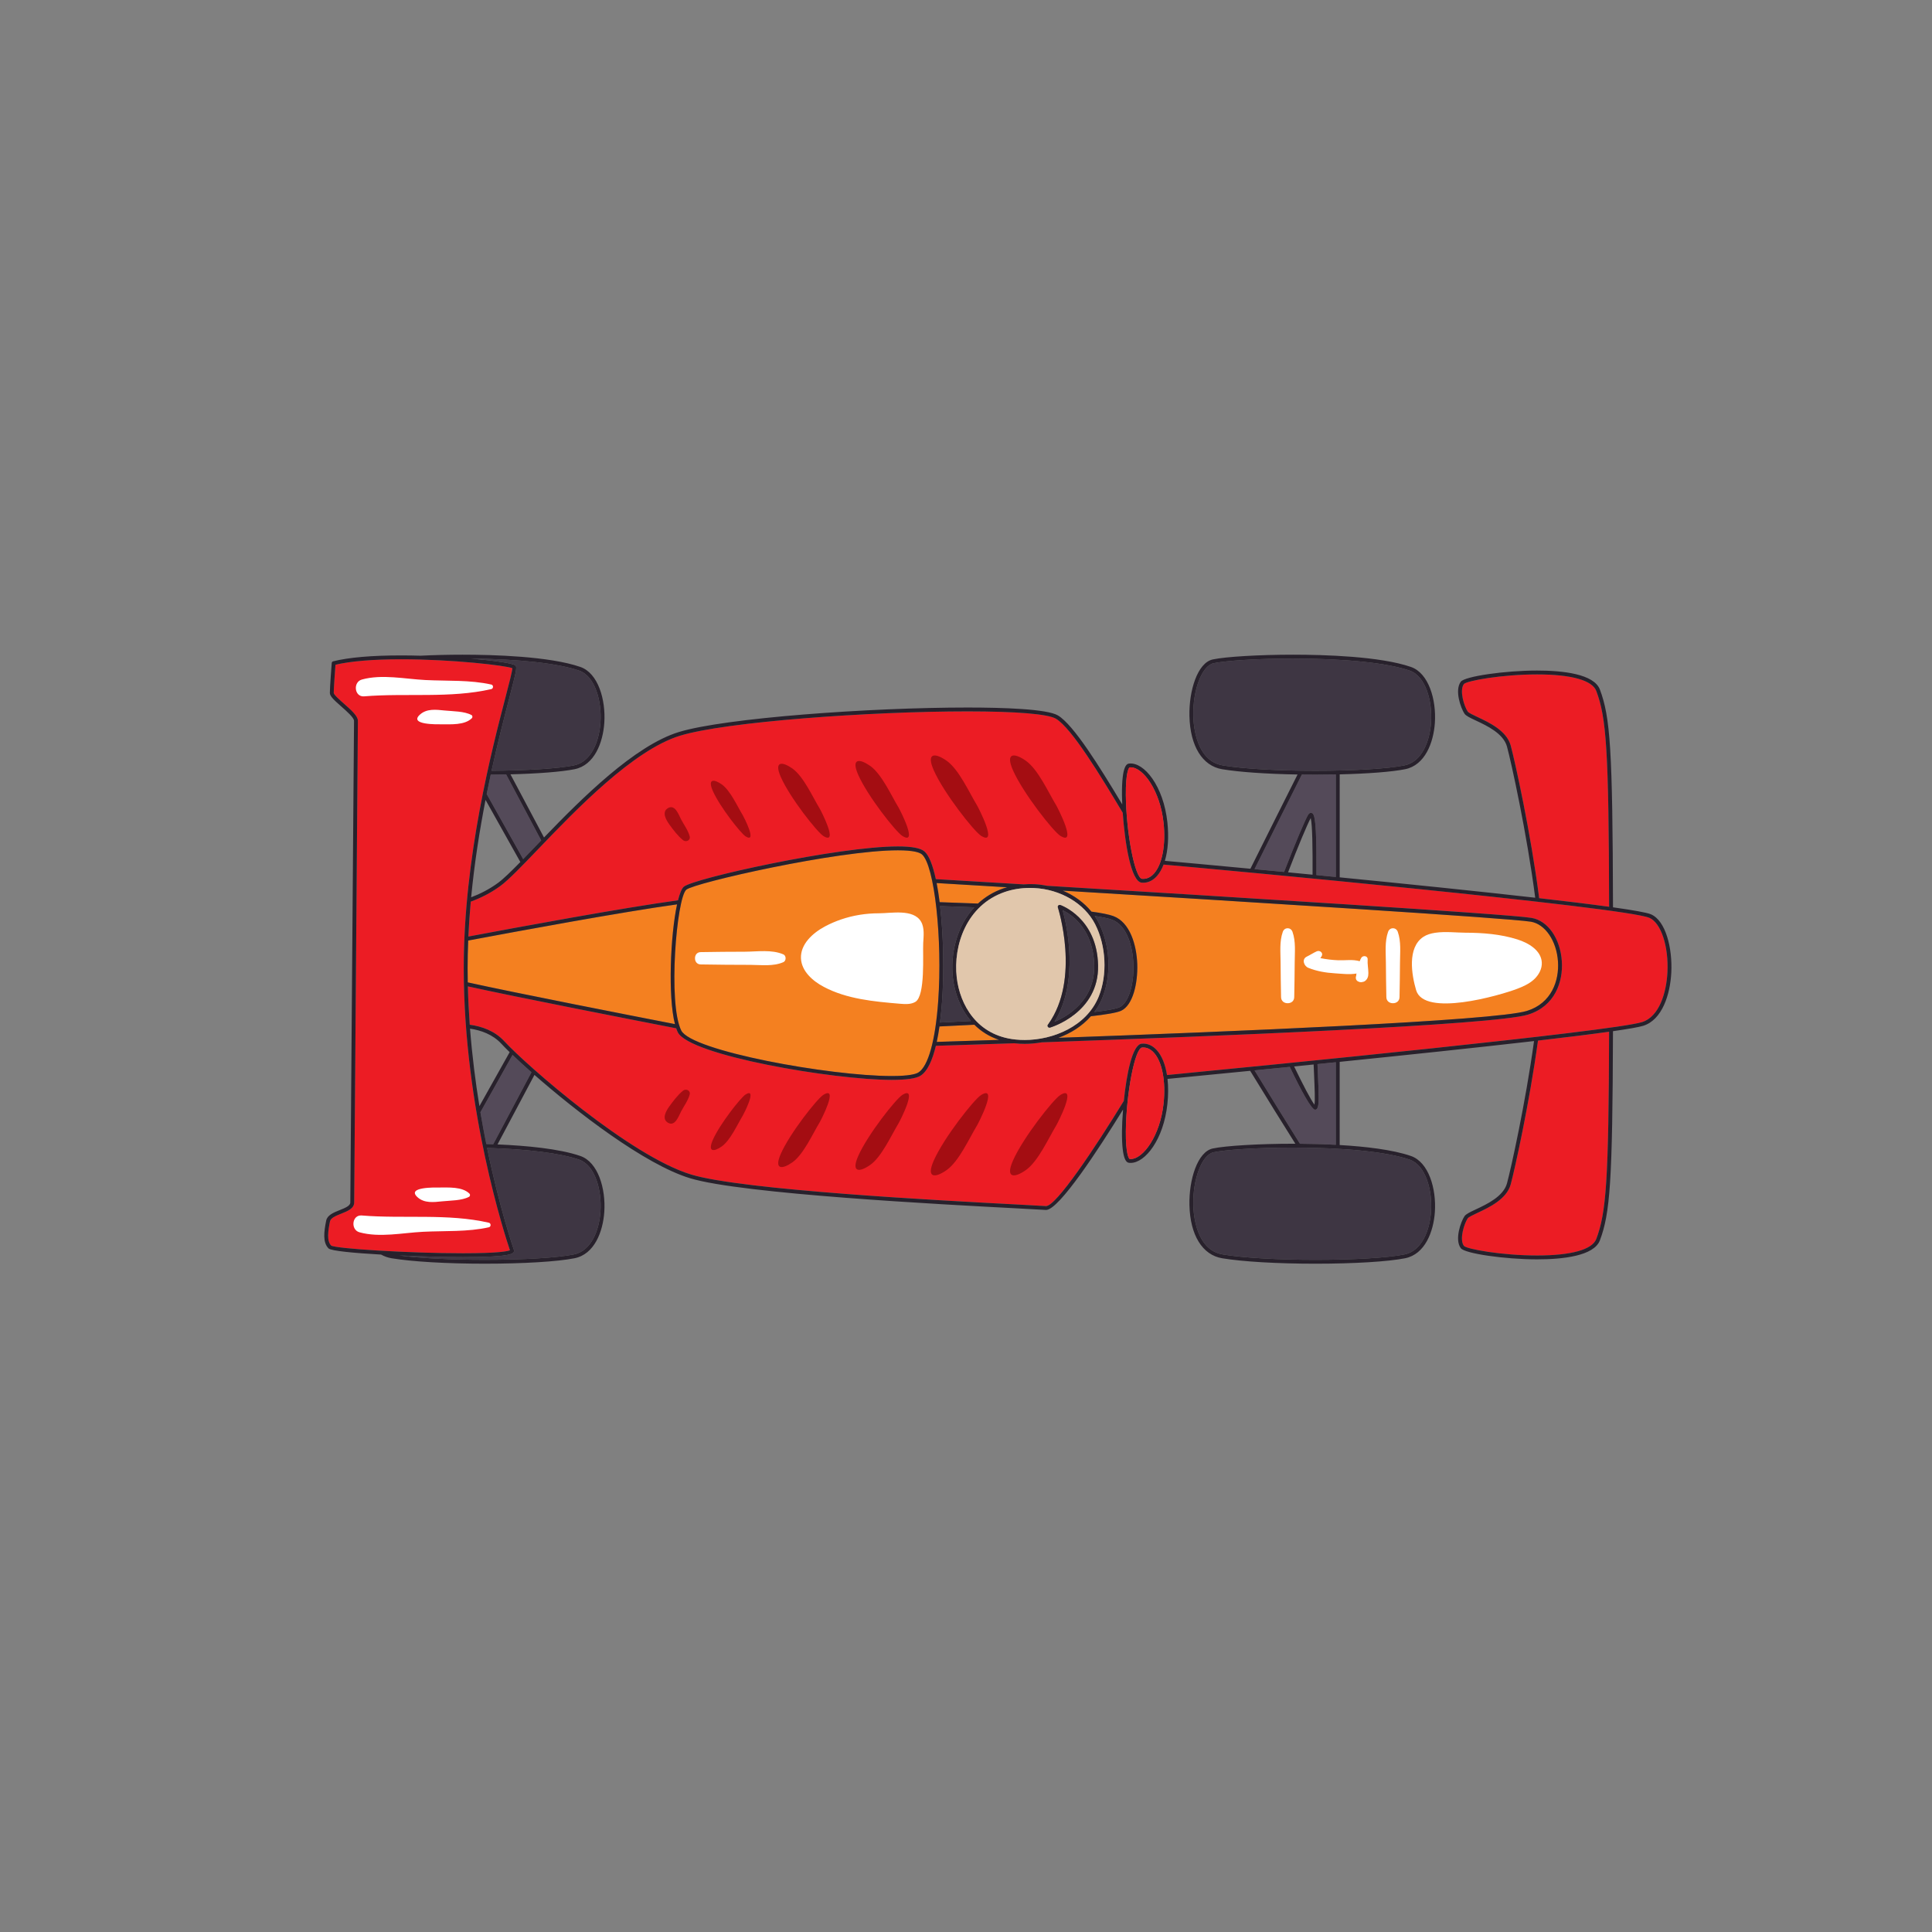 <?xml version="1.0" encoding="utf-8"?>
<svg version="1.1" x="0px" y="0px" viewBox="0 0 500 500" style="enable-background:new 0 0 500 500;" xmlns="http://www.w3.org/2000/svg">
  <rect x="0" y="0" width="500" height="500" fill="#808080" stroke="none"/>
  <g id="BACKGROUND">
    <g/>
  </g>
  <g id="OBJECTS" style="" transform="matrix(-1, 0, 0, 1, 516.49, 0)">
    <g>
      <path style="fill:none;" d="M386.716,270.142c-0.542,0.587-1.262,1.319-2.126,2.161l7.829,13.965 c1.016-6.234,1.878-12.984,2.425-20.048C392.043,266.625,388.983,267.685,386.716,270.142z"/>
      <path style="fill:none;" d="M387.606,228.495c2.313,1.697,4.735,2.884,6.95,3.723c-0.854-8.939-2.221-17.494-3.723-25.203 l-9.011,16.074C384.237,225.557,386.209,227.47,387.606,228.495z"/>
      <path style="fill:none;" d="M176.419,277.909c-0.176,4.094-0.294,6.836-0.106,7.972c0.912-1.199,2.959-5.107,5.261-9.887 c-1.661-0.167-3.345-0.336-5.052-0.508C176.487,276.346,176.452,277.155,176.419,277.909z"/>
      <polygon style="fill:none;" points="245.765,312.624 245.765,312.635 245.766,312.624 &#9;&#9;"/>
      <path style="fill:none;" d="M177.278,211.714c-0.433,1.754-0.512,7.804-0.478,14.656c2.16-0.21,4.282-0.415,6.346-0.613 C180.584,219.121,178.193,213.405,177.278,211.714z"/>
      <path style="fill:#EC1C24;" d="M125.518,306.509c-1.027-3.768-4.843-21.029-7.058-37.202c-7.289-0.845-13.625-1.627-18.407-2.296 c0.114,38.78,0.753,46.791,3.316,53.627c1.036,2.762,6.476,4.282,15.32,4.282c9.151,0,18.194-1.645,18.945-2.485 c1.239-1.652-0.073-5.756-0.982-7.118c-0.227-0.341-1.41-0.897-2.554-1.433C131.099,312.476,126.565,310.348,125.518,306.509z"/>
      <path style="fill:#EC1C24;" d="M100.048,234.674c4.876-0.67,11.094-1.427,18.108-2.228c2.15-16.799,6.286-35.55,7.362-39.497 c1.047-3.84,5.58-5.967,8.58-7.375c1.144-0.537,2.327-1.092,2.555-1.433c0.908-1.363,2.22-5.467,0.979-7.122 c-0.749-0.835-9.792-2.481-18.943-2.481c-8.843,0-14.284,1.521-15.319,4.282C100.758,185.784,100.144,193.969,100.048,234.674z"/>
      <path style="fill:#544A59;" d="M182.692,276.106c-2.943,6.173-5.64,11.09-6.558,11.09c-0.167,0-0.408-0.133-0.501-0.272 c-0.566-0.849-0.47-3.084-0.213-9.058c0.033-0.77,0.069-1.6,0.105-2.481c-1.57-0.158-3.153-0.319-4.751-0.481v21.368 c3.377-0.178,6.594-0.249,9.289-0.269c3.059-4.88,7.467-11.965,11.752-18.99C188.897,276.725,185.843,276.421,182.692,276.106z"/>
      <path style="fill:#544A59;" d="M175.804,226.467c-0.051-10.051,0.138-15.088,0.924-15.882c0.174-0.177,0.362-0.214,0.489-0.214 c0.263,0,0.496,0.149,0.692,0.444c0.669,1.003,3.366,7.368,6.258,14.844c2.655-0.255,5.214-0.499,7.653-0.73 c-4.363-8.77-8.917-17.852-12.249-24.474c-1.164,0.015-2.345,0.023-3.538,0.023c-1.795,0-3.553-0.018-5.258-0.052v26.531 C172.471,226.792,174.149,226.628,175.804,226.467z"/>
      <path style="fill:#544A59;" d="M390.632,296.081c0.527-2.611,1.041-5.365,1.527-8.233l-8.313-14.829 c-1.362,1.303-3.015,2.822-4.899,4.488l9.898,18.631C389.451,296.116,390.046,296.097,390.632,296.081z"/>
      <path style="fill:#544A59;" d="M377.909,219.037c1.129,1.176,2.19,2.28,3.186,3.306l9.442-16.843 c-0.345-1.725-0.695-3.398-1.047-5.026c-1.356-0.007-2.69-0.024-3.99-0.051l-9.07,17.073 C376.933,218.02,377.429,218.536,377.909,219.037z"/>
      <path style="fill:#EC1C24;" d="M245.791,312.134c0.985-0.072,3.578-0.208,7.168-0.395c19.501-1.019,71.304-3.723,84.641-7.765 c15.789-4.785,42.456-28.092,48.382-34.51c2.517-2.727,5.899-3.86,8.943-4.267c0.236-3.253,0.4-6.569,0.483-9.927 c-12.685,2.799-42.808,8.691-53.918,10.853c-0.129,0.372-0.263,0.72-0.411,1.016c-3.006,6.013-40.295,12.333-55.351,12.333 c-3.79,0-6.292-0.357-7.437-1.063c-1.853-1.14-3.126-4.121-4.002-7.756c-4.277-0.133-11.404-0.359-20.327-0.662 c-0.058,0.006-0.11,0.019-0.168,0.025c-0.82,0.085-1.664,0.128-2.505,0.128h-0.001c-1.429,0-2.913-0.131-4.404-0.396 c-43.449-1.512-116.961-4.435-125.842-7.168c-6.99-2.15-9.105-8.538-8.754-13.798c0.395-5.91,3.626-10.53,7.856-11.235 c5.937-0.989,78.829-5.493,125.377-8.304c1.087-0.22,2.198-0.369,3.328-0.422c0.921-0.042,1.83-0.009,2.731,0.056 c9.19-0.553,17.039-1.022,22.719-1.36c0.774-3.576,1.771-6.187,2.97-7.187c1.031-0.859,3.271-1.277,6.845-1.277 c15.509,0,52.795,8.255,55.393,10.42c0.552,0.46,1.063,1.729,1.515,3.525c13.99,1.896,41.06,6.894,54.258,9.378 c-0.139-3.042-0.353-6.06-0.623-9.04c-2.398-0.873-5.069-2.15-7.643-4.038c-2.162-1.585-5.544-5.11-9.827-9.572 c-9.799-10.209-24.608-25.637-36.703-29.334c-11.783-3.601-48.999-6.291-74.401-6.291c-12.704,0-20.832,0.679-22.885,1.911 c-4.07,2.442-11.517,14.697-17.272,24.323c-0.519,7.439-2.076,17.859-4.92,18.095c-0.126,0.011-0.251,0.016-0.376,0.016 c-1.308,0-2.529-0.59-3.532-1.706c-0.702-0.781-1.283-1.796-1.739-2.99c-14.232,1.239-119.181,10.976-125.736,13.785 c-2.994,1.283-5,7.336-4.666,14.08c0.263,5.317,2.121,11.498,6.545,12.895c7.685,2.427,96.587,11.156,122.971,13.71 c0.43-2.738,1.322-4.977,2.624-6.426c1.098-1.222,2.449-1.818,3.908-1.69c2.443,0.203,3.935,7.916,4.637,14.803 c7.519,12.289,17.511,27.225,20.122,27.225v0.489h0.001L245.791,312.134z"/>
      <path style="fill:#F48020;" d="M256.777,229.898c2.622,0.899,4.815,2.267,6.616,3.945c3.586-0.149,6.98-0.269,9.92-0.362 c0.222-1.77,0.481-3.432,0.777-4.946c-4.743,0.283-10.99,0.656-18.257,1.093C256.148,229.718,256.47,229.793,256.777,229.898z"/>
      <path style="fill:#F48020;" d="M273.358,265.643c-2.591-0.12-5.683-0.27-9.033-0.446c-1.694,1.69-3.812,3.056-6.387,3.922 c6.942,0.234,12.523,0.413,16.121,0.526C273.782,268.359,273.552,267.011,273.358,265.643z"/>
      <path style="fill:#F48020;" d="M121.335,261.626c8.373,2.576,77.474,5.403,121.242,6.961c-3.177-1.166-6.144-3.014-8.411-5.584 c-3.856-0.439-6.705-0.912-7.795-1.407c-3.121-1.419-4.367-7.25-4.203-12.068c0.168-4.958,1.875-10.829,6.159-12.436 c1.148-0.43,3.142-0.818,5.701-1.166c1.899-2.323,4.467-4.19,7.413-5.43c-46.561,2.82-115.492,7.098-121.134,8.038 c-3.711,0.619-6.665,4.957-7.023,10.316C112.959,253.729,114.903,259.647,121.335,261.626z"/>
      <path style="fill:#3E3643;" d="M223.168,249.561c-0.184,5.409,1.338,10.088,3.618,11.124c0.928,0.422,3.272,0.83,6.489,1.217 c-0.808-1.086-1.509-2.274-2.046-3.591c-2.447-5.998-2.072-13.688,0.956-19.592c0.295-0.576,0.637-1.128,1.004-1.665 c-1.999,0.297-3.567,0.621-4.509,0.974C224.855,239.462,223.325,244.926,223.168,249.561z"/>
      <path style="fill:#3E3643;" d="M264.343,234.815c4.618,4.987,6.234,12.172,5.539,18.242c-0.442,3.865-1.913,7.963-4.675,11.179 c2.951,0.154,5.683,0.287,8.014,0.396c-0.232-1.811-0.404-3.631-0.527-5.35c-0.568-7.942-0.369-17.226,0.498-24.789 C270.543,234.578,267.527,234.685,264.343,234.815z"/>
      <path style="fill:#F48020;" d="M395.473,250.554c0-2.389-0.055-4.773-0.151-7.146c-12.965-2.436-39.971-7.421-54.056-9.361 c1.721,7.98,2.386,23.873,0.547,30.994c11.527-2.245,41.379-8.093,53.623-10.798C395.459,253.018,395.473,251.788,395.473,250.554 z"/>
      <path style="fill:#3E3643;" d="M151.67,300.112c-4.132,1.431-5.908,7.855-5.526,13.463c0.323,4.753,2.307,10.159,6.904,11.079 c4.283,0.856,13.09,1.39,22.985,1.39c9.797,0,18.768-0.521,23.996-1.393c6.839-1.14,7.573-10.082,7.636-12.795 c0.155-6.758-2.25-13.01-5.253-13.652c-2.799-0.601-10.764-1.208-20.57-1.208C168.388,296.996,157.391,298.132,151.67,300.112z"/>
      <path style="fill:#3E3643;" d="M153.048,198.09c4.283,0.856,13.09,1.389,22.985,1.389c9.797,0,18.768-0.521,23.996-1.392 c6.838-1.14,7.573-10.082,7.636-12.795c0.155-6.757-2.25-13.01-5.253-13.653c-2.8-0.6-10.765-1.208-20.572-1.208 c-13.453,0-24.45,1.136-30.17,3.116c-4.132,1.43-5.908,7.855-5.526,13.463C146.467,191.764,148.45,197.17,153.048,198.09z"/>
      <path style="fill:#3E3643;" d="M367.999,324.654c4.283,0.856,13.09,1.39,22.984,1.39c8.73,0,16.797-0.414,22.15-1.121 c-5.962,0.266-12.143,0.42-16.458,0.42c-0.001,0-0.001,0-0.001,0c-12.914,0-13.107-0.966-13.223-1.544 c-0.017-0.088-0.011-0.179,0.019-0.264c0.066-0.188,3.7-10.661,6.953-26.447c-10.525,0.304-19.015,1.366-23.803,3.024 c-4.132,1.431-5.907,7.855-5.525,13.464C361.418,318.329,363.402,323.734,367.999,324.654z"/>
      <path style="fill:#3E3643;" d="M367.999,198.09c4.034,0.807,12.083,1.325,21.273,1.383c-1.67-7.62-3.35-14.071-4.57-18.752 c-1.925-7.384-2.056-8.1-1.561-8.512c0.66-0.55,5.335-1.238,11.435-1.767c-12.44,0.118-22.552,1.234-27.955,3.104 c-4.131,1.43-5.907,7.855-5.525,13.463C361.418,191.764,363.402,197.17,367.999,198.09z"/>
      <path style="fill:#F48020;" d="M278.813,277.559c0.678,0.417,2.428,0.914,6.914,0.914c16.052,0,51.806-6.479,54.456-11.78 c3.486-6.973,1.208-34.344-1.316-36.448c-2.135-1.779-39.032-10.188-54.753-10.188c-4.092,0-5.632,0.568-6.204,1.045 c-3.247,2.705-5.376,21.938-4.218,38.108C274.416,269.313,276.282,276.001,278.813,277.559z"/>
      <path style="fill:#EC1C24;" d="M430.781,322.358c1.2-1.205,0.792-3.864,0.313-6.26c-0.183-0.911-1.568-1.466-2.909-2.001 c-1.65-0.659-3.356-1.341-3.356-2.908c0-1.269-0.265-34.992-0.522-67.607c-0.227-28.862-0.44-56.123-0.44-57.034 c0-1.257,1.765-2.814,3.634-4.461c1.044-0.921,2.622-2.313,2.622-2.757c0-1.21-0.351-5.947-0.452-7.299 c-3.92-0.924-9.796-1.412-17.035-1.412c-13.361,0-27.029,1.617-28.741,2.306c0.018,0.799,0.837,3.941,1.775,7.544 c3.507,13.456,10.804,41.455,10.804,70.084c0,36.702-10.782,69.551-11.956,73.015c0.523,0.235,2.753,0.774,12.158,0.774 C411.021,324.343,429.532,323.142,430.781,322.358z"/>
      <path style="fill:#28212C;" d="M432.074,315.903c-0.288-1.443-1.931-2.1-3.518-2.734c-1.402-0.561-2.728-1.09-2.728-1.979 c0-1.273-0.265-34.998-0.522-67.614c-0.227-28.86-0.44-56.119-0.44-57.026c0-0.806,1.904-2.485,3.295-3.711 c1.891-1.668,2.961-2.653,2.961-3.507c0-1.446-0.463-7.482-0.483-7.738c-0.016-0.214-0.168-0.395-0.377-0.446 c-4.05-1.013-9.98-1.526-17.627-1.526c-1.622,0-3.299,0.027-4.993,0.074c-3.331-0.167-7.092-0.263-10.851-0.263 c-7.969,0-22.526,0.412-30.497,3.171c-4.606,1.595-6.604,8.49-6.197,14.477c0.349,5.122,2.557,10.962,7.707,11.992 c3.351,0.67,9.411,1.143,16.578,1.325l-8.682,16.343c-9.798-10.164-23.467-23.799-34.922-27.299 c-11.866-3.625-49.222-6.335-74.694-6.335c-9.114,0-20.572,0.356-23.4,2.053c-4.058,2.435-10.775,13.258-16.632,23.023 c0.042-0.896,0.066-1.72,0.072-2.43c0.066-7.953-1.363-8.096-1.901-8.149c-3.844-0.383-8.846,5.822-9.851,15.202 c-0.409,3.811-0.164,7.275,0.653,9.979c-3.523,0.31-11.626,1.05-22.138,2.045c-4.702-9.455-9.477-18.967-12.206-24.391 c7.991-0.137,15.077-0.625,19.512-1.364c5.126-0.855,8.293-5.998,8.471-13.759c0.15-6.535-2.069-13.802-6.042-14.654 c-3.325-0.713-12.065-1.23-20.782-1.23c-7.969,0-22.527,0.412-30.497,3.171c-4.606,1.595-6.604,8.489-6.197,14.476 c0.349,5.122,2.556,10.962,7.706,11.993c3.406,0.681,9.607,1.158,16.923,1.333l0.003,26.652 c-16.911,1.661-35.508,3.561-50.601,5.273c2.149-16.666,6.239-35.203,7.306-39.118c0.926-3.393,5.208-5.403,8.04-6.732 c1.553-0.729,2.58-1.211,2.962-1.784c0.927-1.391,2.622-6.042,0.946-8.277c-1.03-1.374-11.363-2.881-19.743-2.881 c-6.572,0-14.728,0.855-16.256,4.93c-2.666,7.109-3.289,15.36-3.385,56.346c-5.24,0.735-8.774,1.358-9.818,1.806 c-3.868,1.658-5.58,8.826-5.272,15.049c0.28,5.653,2.33,12.247,7.243,13.798c1.121,0.354,3.875,0.834,7.852,1.403 c0.114,39.063,0.763,47.141,3.38,54.119c1.528,4.075,9.684,4.931,16.256,4.931c0,0,0.001,0,0.001,0 c8.379,0,18.711-1.508,19.741-2.882c1.676-2.235-0.019-6.886-0.946-8.276c-0.382-0.573-1.408-1.055-2.962-1.783 c-2.833-1.33-7.115-3.34-8.041-6.733c-1.019-3.735-4.79-20.786-7-36.82c14.755,1.701,33.165,3.635,50.299,5.378l0.002,21.528 c-6.63,0.387-13.7,1.195-18.441,2.836c-4.606,1.595-6.604,8.489-6.197,14.477c0.348,5.121,2.556,10.961,7.706,11.991 c4.343,0.869,13.225,1.409,23.181,1.409c9.849,0,18.881-0.526,24.16-1.406c5.126-0.854,8.293-5.998,8.471-13.759 c0.15-6.534-2.069-13.802-6.042-14.653c-3.324-0.712-12.064-1.229-20.78-1.229c-0.188,0-0.397,0.001-0.592,0.002 c3.103-4.937,7.471-11.937,11.698-18.872c8.763,0.867,16.237,1.593,21.392,2.091c-0.222,1.98-0.219,4.184,0.032,6.52 c0.975,9.103,5.704,15.218,9.508,15.219c0.001,0,0.001,0,0.001,0c0.116,0,0.229-0.006,0.342-0.018 c0.538-0.054,1.967-0.196,1.901-8.148c-0.012-1.494-0.103-3.474-0.277-5.639c6.153,9.973,16.553,25.983,19.918,25.983 c0.012,0,0.087-0.002,0.1-0.003c0.974-0.072,3.563-0.208,7.146-0.395c19.535-1.021,71.425-3.729,84.878-7.807 c11.747-3.56,29.395-17.204,40.286-26.746l9.56,17.994c-7.412,0.309-15.974,1.097-21.44,2.988 c-4.606,1.595-6.604,8.49-6.196,14.477c0.348,5.122,2.556,10.961,7.706,11.991c4.342,0.869,13.225,1.409,23.18,1.409 c9.85,0,18.882-0.526,24.16-1.406c0.981-0.164,1.889-0.487,2.72-0.953c7.086-0.402,12.961-0.96,13.594-1.593 C433.038,321.512,432.629,318.674,432.074,315.903z M366.62,300.112c4.788-1.657,13.278-2.72,23.803-3.024 c-3.252,15.785-6.886,26.259-6.953,26.447c-0.029,0.085-0.036,0.176-0.019,0.264c0.115,0.578,0.309,1.544,13.223,1.544 c0,0,0,0,0.001,0c4.315,0,10.496-0.154,16.458-0.42c-5.354,0.707-13.42,1.121-22.15,1.121c-9.895,0-18.701-0.533-22.984-1.39 c-4.597-0.92-6.581-6.325-6.904-11.078C360.713,307.968,362.488,301.543,366.62,300.112z M366.62,173.547 c5.404-1.87,15.516-2.986,27.955-3.104c-6.099,0.529-10.775,1.216-11.435,1.767c-0.494,0.413-0.363,1.128,1.561,8.512 c1.22,4.681,2.9,11.131,4.57,18.752c-9.19-0.058-17.239-0.576-21.273-1.383c-4.597-0.92-6.581-6.326-6.904-11.08 C360.713,181.403,362.489,174.977,366.62,173.547z M390.834,207.015c1.502,7.709,2.868,16.264,3.723,25.203 c-2.215-0.84-4.637-2.027-6.95-3.723c-1.397-1.025-3.369-2.938-5.783-5.406L390.834,207.015z M389.489,200.474 c0.352,1.628,0.703,3.301,1.047,5.026l-9.442,16.843c-0.996-1.025-2.057-2.13-3.186-3.306c-0.481-0.501-0.977-1.017-1.48-1.541 l9.07-17.073C386.799,200.45,388.133,200.467,389.489,200.474z M251.288,269.146L251.288,269.146 c-7.248,0-15.975-3.467-19.134-11.211c-2.305-5.652-1.936-13.191,0.919-18.759c2.751-5.365,8.962-9.036,15.821-9.353 c0.348-0.016,0.696-0.024,1.044-0.024c2.298,0,4.489,0.352,6.514,1.047c9.894,3.394,13.382,13.834,12.436,22.098 c-0.813,7.102-5.232,15.055-15.198,16.081C252.903,269.104,252.096,269.146,251.288,269.146z M113.285,248.851 c0.358-5.359,3.312-9.697,7.023-10.316c5.642-0.941,74.572-5.218,121.134-8.038c-2.946,1.24-5.514,3.107-7.413,5.43 c-2.559,0.348-4.553,0.735-5.701,1.166c-4.285,1.607-5.991,7.478-6.159,12.436c-0.164,4.818,1.082,10.649,4.203,12.068 c1.09,0.495,3.938,0.968,7.795,1.407c2.267,2.57,5.234,4.419,8.411,5.584c-43.768-1.558-112.869-4.385-121.242-6.961 C114.903,259.647,112.959,253.729,113.285,248.851z M233.188,237.054c-0.367,0.537-0.709,1.089-1.004,1.665 c-3.027,5.904-3.402,13.594-0.956,19.592c0.537,1.317,1.238,2.505,2.046,3.591c-3.217-0.386-5.561-0.795-6.489-1.217 c-2.28-1.036-3.801-5.715-3.618-11.124c0.157-4.636,1.687-10.099,5.511-11.533C229.621,237.675,231.189,237.352,233.188,237.054z M272.694,259.281c0.123,1.719,0.295,3.539,0.527,5.35c-2.331-0.109-5.063-0.242-8.014-0.396 c2.762-3.217,4.233-7.314,4.675-11.179c0.695-6.069-0.922-13.255-5.539-18.242c3.184-0.13,6.2-0.237,8.849-0.323 C272.326,242.055,272.126,251.339,272.694,259.281z M273.313,233.481c-2.94,0.093-6.334,0.213-9.92,0.362 c-1.801-1.678-3.994-3.046-6.616-3.945c-0.307-0.105-0.629-0.18-0.944-0.271c7.267-0.437,13.514-0.81,18.257-1.093 C273.794,230.049,273.535,231.711,273.313,233.481z M264.325,265.197c3.35,0.177,6.442,0.327,9.033,0.446 c0.194,1.367,0.424,2.716,0.701,4.001c-3.597-0.113-9.179-0.292-16.121-0.526C260.513,268.253,262.631,266.887,264.325,265.197z M273.692,259.21c-1.158-16.171,0.971-35.403,4.218-38.108c0.572-0.477,2.112-1.045,6.204-1.045 c15.721,0,52.618,8.409,54.753,10.188c2.524,2.104,4.803,29.475,1.316,36.448c-2.65,5.301-38.404,11.78-54.456,11.78 c-4.486,0-6.236-0.497-6.914-0.914C276.282,276.001,274.416,269.313,273.692,259.21z M341.266,234.046 c14.085,1.94,41.091,6.924,54.056,9.361c0.096,2.373,0.151,4.757,0.151,7.146c0,1.234-0.013,2.464-0.037,3.689 c-12.244,2.706-42.096,8.553-53.623,10.798C343.652,257.919,342.987,242.026,341.266,234.046z M384.59,272.302 c0.864-0.842,1.584-1.573,2.126-2.161c2.267-2.456,5.327-3.517,8.128-3.922c-0.547,7.064-1.409,13.814-2.425,20.048 L384.59,272.302z M383.846,273.019l8.313,14.829c-0.485,2.867-0.999,5.621-1.527,8.233c-0.586,0.016-1.181,0.035-1.788,0.057 l-9.898-18.631C380.831,275.841,382.483,274.322,383.846,273.019z M396.675,324.343c-9.405,0-11.635-0.539-12.158-0.774 c1.174-3.464,11.956-36.313,11.956-73.015c0-28.629-7.297-56.628-10.804-70.084c-0.938-3.603-1.757-6.745-1.775-7.544 c1.712-0.688,15.38-2.306,28.741-2.306c7.239,0,13.115,0.487,17.035,1.412c0.102,1.352,0.452,6.09,0.452,7.299 c0,0.444-1.578,1.836-2.622,2.757c-1.869,1.648-3.634,3.204-3.634,4.461c0,0.911,0.214,28.172,0.44,57.034 c0.257,32.614,0.522,66.338,0.522,67.607c0,1.567,1.706,2.249,3.356,2.908c1.341,0.535,2.727,1.09,2.909,2.001 c0.479,2.396,0.888,5.055-0.313,6.26C429.532,323.142,411.021,324.343,396.675,324.343z M215.366,212.911 c0.878-8.199,5.219-14.326,8.514-14.326c0.082,0,0.163,0.004,0.243,0.012c0.224,0.022,1.049,1.301,1.001,7.146 c-0.08,9.781-2.358,21.541-4.201,21.695c-1.144,0.089-2.185-0.365-3.081-1.362C215.7,223.692,214.751,218.648,215.366,212.911z M151.67,173.547c5.72-1.98,16.717-3.116,30.17-3.116c9.807,0,17.772,0.607,20.572,1.208c3.003,0.643,5.408,6.896,5.253,13.653 c-0.063,2.713-0.797,11.655-7.636,12.795c-5.228,0.871-14.199,1.392-23.996,1.392c-9.894,0-18.702-0.532-22.985-1.389 c-4.598-0.92-6.581-6.327-6.904-11.08C145.762,181.403,147.538,174.977,151.67,173.547z M176.033,200.479 c1.194,0,2.374-0.008,3.538-0.023c3.332,6.622,7.886,15.703,12.249,24.474c-2.439,0.231-4.997,0.475-7.653,0.73 c-2.892-7.476-5.59-13.841-6.258-14.844c-0.196-0.295-0.429-0.444-0.692-0.444c-0.127,0-0.315,0.037-0.489,0.214 c-0.785,0.795-0.975,5.831-0.924,15.882c-1.655,0.161-3.333,0.325-5.029,0.491v-26.531 C172.479,200.461,174.238,200.479,176.033,200.479z M177.278,211.714c0.915,1.691,3.306,7.407,5.867,14.043 c-2.063,0.198-4.185,0.403-6.346,0.613C176.766,219.518,176.845,213.468,177.278,211.714z M118.689,174.538 c9.151,0,18.194,1.646,18.943,2.481c1.241,1.656-0.07,5.76-0.979,7.122c-0.227,0.341-1.411,0.896-2.555,1.433 c-3,1.408-7.533,3.535-8.58,7.375c-1.076,3.947-5.212,22.698-7.362,39.497c-7.014,0.801-13.232,1.558-18.108,2.228 c0.096-40.705,0.71-48.89,3.322-55.855C104.405,176.058,109.846,174.538,118.689,174.538z M136.653,315.316 c0.909,1.362,2.22,5.466,0.982,7.118c-0.752,0.84-9.794,2.485-18.945,2.485c-8.844,0-14.284-1.52-15.32-4.282 c-2.563-6.836-3.202-14.848-3.316-53.627c4.781,0.669,11.118,1.452,18.407,2.296c2.215,16.173,6.03,33.434,7.058,37.202 c1.047,3.839,5.581,5.967,8.581,7.375C135.243,314.42,136.426,314.976,136.653,315.316z M181.842,296.996 c9.806,0,17.771,0.607,20.57,1.208c3.003,0.643,5.408,6.895,5.253,13.652c-0.063,2.713-0.797,11.655-7.636,12.795 c-5.228,0.872-14.199,1.393-23.996,1.393c-9.894,0-18.702-0.533-22.985-1.39c-4.598-0.92-6.581-6.326-6.904-11.079 c-0.382-5.607,1.394-12.032,5.526-13.463C157.391,298.132,168.388,296.996,181.842,296.996z M170.774,296.273v-21.368 c1.598,0.162,3.181,0.323,4.751,0.481c-0.036,0.881-0.072,1.71-0.105,2.481c-0.257,5.974-0.353,8.209,0.213,9.058 c0.093,0.139,0.334,0.272,0.501,0.272c0.918,0,3.615-4.916,6.558-11.09c3.15,0.315,6.205,0.619,9.123,0.908 c-4.285,7.025-8.693,14.11-11.752,18.99C177.368,296.024,174.151,296.095,170.774,296.273z M176.313,285.881 c-0.188-1.136-0.07-3.878,0.106-7.972c0.032-0.754,0.067-1.564,0.103-2.423c1.707,0.172,3.391,0.341,5.052,0.508 C179.272,280.774,177.225,284.682,176.313,285.881z M225.123,292.799c0.048,5.845-0.777,7.123-1.001,7.146 c-0.08,0.008-0.161,0.012-0.243,0.012c-3.295-0.001-7.636-6.127-8.514-14.326c-0.614-5.736,0.335-10.78,2.477-13.164 c0.819-0.912,1.757-1.374,2.788-1.374c0.097,0,0.194,0.004,0.293,0.012C222.766,271.257,225.043,283.017,225.123,292.799z M245.765,312.624v-0.489c-2.611,0-12.603-14.935-20.122-27.225c-0.702-6.886-2.195-14.6-4.637-14.803 c-1.459-0.129-2.81,0.468-3.908,1.69c-1.302,1.45-2.194,3.689-2.624,6.426c-26.384-2.553-115.286-11.282-122.971-13.71 c-4.424-1.397-6.282-7.577-6.545-12.895c-0.334-6.744,1.672-12.797,4.666-14.08c6.555-2.809,111.504-12.546,125.736-13.785 c0.456,1.194,1.037,2.209,1.739,2.99c1.003,1.116,2.224,1.706,3.532,1.706c0.124,0,0.25-0.005,0.376-0.016 c2.844-0.237,4.401-10.657,4.92-18.095c5.755-9.626,13.201-21.881,17.272-24.323c2.053-1.232,10.181-1.911,22.885-1.911 c25.402,0,62.618,2.69,74.401,6.291c12.095,3.696,26.904,19.124,36.703,29.334c4.283,4.462,7.665,7.986,9.827,9.572 c2.574,1.887,5.245,3.165,7.643,4.038c0.27,2.98,0.483,5.998,0.623,9.04c-13.198-2.484-40.268-7.482-54.258-9.378 c-0.452-1.797-0.963-3.066-1.515-3.525c-2.599-2.165-39.885-10.42-55.393-10.42c-3.574,0-5.814,0.418-6.845,1.277 c-1.2,1-2.196,3.611-2.97,7.187c-5.68,0.338-13.529,0.806-22.719,1.36c-0.901-0.066-1.809-0.098-2.731-0.056 c-1.131,0.052-2.242,0.201-3.328,0.422c-46.548,2.811-119.44,7.314-125.377,8.304c-4.231,0.705-7.462,5.325-7.856,11.235 c-0.352,5.26,1.764,11.647,8.754,13.798c8.881,2.733,82.393,5.656,125.842,7.168c1.49,0.266,2.975,0.396,4.404,0.396h0.001 c0.841,0,1.685-0.043,2.505-0.128c0.058-0.006,0.11-0.019,0.168-0.025c8.923,0.302,16.05,0.529,20.327,0.662 c0.876,3.635,2.149,6.616,4.002,7.756c1.145,0.705,3.647,1.063,7.437,1.063c15.056,0,52.345-6.32,55.351-12.333 c0.148-0.296,0.283-0.645,0.411-1.016c11.109-2.162,41.233-8.055,53.918-10.853c-0.083,3.358-0.247,6.674-0.483,9.927 c-3.043,0.407-6.426,1.54-8.943,4.267c-5.926,6.418-32.593,29.725-48.382,34.51c-13.337,4.042-65.14,6.746-84.641,7.765 c-3.59,0.188-6.183,0.323-7.168,0.395L245.765,312.624v0.011V312.624z"/>
      <path style="fill:#EC1C24;" d="M220.923,271.103c-0.098-0.008-0.196-0.012-0.293-0.012c-1.031,0-1.969,0.462-2.788,1.374 c-2.142,2.384-3.091,7.428-2.477,13.164c0.878,8.199,5.219,14.325,8.514,14.326c0.082,0,0.163-0.004,0.243-0.012 c0.224-0.022,1.049-1.301,1.001-7.146C225.043,283.017,222.766,271.257,220.923,271.103z"/>
      <path style="fill:#EC1C24;" d="M217.842,226.076c0.896,0.997,1.937,1.451,3.081,1.362c1.843-0.154,4.12-11.914,4.201-21.695 c0.048-5.845-0.777-7.124-1.001-7.146c-0.081-0.008-0.161-0.012-0.243-0.012c-3.294,0-7.635,6.126-8.514,14.326 C214.751,218.648,215.7,223.692,217.842,226.076z"/>
      <path style="fill:#E1C7AC;" d="M268.89,252.942c0.945-8.264-2.543-18.704-12.436-22.098c-2.024-0.695-4.216-1.047-6.514-1.047 c-0.349,0-0.696,0.008-1.044,0.024c-6.86,0.317-13.07,3.988-15.821,9.353c-2.855,5.569-3.225,13.107-0.919,18.759 c3.159,7.744,11.885,11.211,19.133,11.211h0.001c0.808,0,1.615-0.041,2.403-0.122C263.657,267.997,268.077,260.044,268.89,252.942 z M244.875,265.957c-0.003,0-0.007,0-0.011,0c-0.046,0-0.091-0.006-0.137-0.02c-0.127-0.035-12.682-3.751-12.418-16.105 c0.263-12.322,9.676-15.583,9.771-15.615c0.179-0.059,0.377-0.013,0.51,0.121c0.134,0.133,0.181,0.33,0.122,0.51 c-0.06,0.184-5.905,18.479,2.491,30.225c0.111,0.092,0.181,0.229,0.181,0.385C245.384,265.736,245.135,265.972,244.875,265.957z"/>
      <path style="fill:#3E3643;" d="M241.464,235.563c-2.287,1.12-7.953,4.843-8.155,14.29c-0.196,9.149,7.127,13.256,10.28,14.597 C237.125,253.987,240.391,239.509,241.464,235.563z"/>
      <path style="fill:#28212C;" d="M242.712,234.847c0.059-0.18,0.012-0.377-0.122-0.51c-0.133-0.133-0.331-0.179-0.51-0.121 c-0.095,0.032-9.508,3.294-9.771,15.615c-0.264,12.354,12.291,16.07,12.418,16.105c0.045,0.014,0.091,0.02,0.137,0.02 c0.003,0,0.007,0,0.011,0c0.26,0.015,0.509-0.221,0.509-0.5c0-0.155-0.07-0.293-0.181-0.385 C236.807,253.326,242.652,235.031,242.712,234.847z M243.589,264.45c-3.153-1.341-10.476-5.447-10.28-14.597 c0.202-9.448,5.868-13.17,8.155-14.29C240.391,239.509,237.125,253.987,243.589,264.45z"/>
      <path style="fill:#FFFFFF;" d="M145.061,241.4c-2.579-0.385-5.606-0.024-7.787-0.018c-4.551,0.012-9.141,0.366-13.502,1.746 c-2.923,0.924-6.103,2.85-6.296,5.909c-0.107,1.683,0.784,3.313,2.03,4.448c1.246,1.135,2.818,1.844,4.395,2.439 c4.574,1.727,24.038,7.344,26.1,0.325c1.154-3.93,2.354-10.99-1.865-13.787C147.277,241.894,146.214,241.572,145.061,241.4z"/>
      <path style="fill:#FFFFFF;" d="M157.254,241.154c-0.44-1.237-2.068-1.237-2.509,0c-0.894,2.51-0.582,5.32-0.572,7.955 c0.011,2.96,0.068,5.918,0.121,8.877c-0.02,1.113,0.843,1.66,1.705,1.646c0.862,0.013,1.725-0.534,1.705-1.646 c0.053-2.959,0.11-5.918,0.121-8.877C157.836,246.474,158.148,243.665,157.254,241.154z"/>
      <path style="fill:#FFFFFF;" d="M184.504,241.154c-0.44-1.237-2.068-1.237-2.509,0c-0.894,2.51-0.582,5.32-0.572,7.955 c0.011,2.96,0.068,5.918,0.121,8.877c-0.02,1.113,0.843,1.66,1.705,1.646c0.862,0.013,1.725-0.534,1.705-1.646 c0.053-2.959,0.11-5.918,0.121-8.877C185.086,246.474,185.398,243.665,184.504,241.154z"/>
      <path style="fill:#FFFFFF;" d="M178.292,247.571c-0.882-0.423-1.681-0.97-2.575-1.37c-0.801-0.359-1.773,0.402-1.267,1.267 c0.101,0.172,0.214,0.332,0.329,0.49c-1.521,0.307-3.046,0.498-4.641,0.556c-1.822,0.066-3.791-0.28-5.543,0.251 c-0.11-0.317-0.239-0.627-0.429-0.915c-0.444-0.67-1.692-0.483-1.625,0.44c0.084,1.161-0.173,2.36-0.187,3.524 c-0.011,0.877,0.206,1.632,0.965,2.139c0.228,0.132,0.475,0.199,0.739,0.2c-0.659,0.004,0.239,0.035,0.187,0.035 c0.307,0.003,0.554-0.072,0.821-0.216c0.533-0.287,0.659-0.93,0.44-1.43c-0.003-0.197-0.027-0.393-0.08-0.597 c1.817,0.332,3.882,0.048,5.647-0.058c2.328-0.141,4.674-0.541,6.838-1.421C179.039,250.007,179.674,248.233,178.292,247.571z"/>
      <path style="fill:#FFFFFF;" d="M422.839,175.864c-5.235-1.447-11.14-0.137-16.49,0.13c-5.613,0.28-11.511-0.071-17.011,1.168 c-0.585,0.132-0.582,1.041,0,1.175c10.606,2.442,22.121,0.982,32.912,1.877C424.795,180.426,425.19,176.514,422.839,175.864z"/>
      <path style="fill:#FFFFFF;" d="M407.81,184.939c-1.764-1.595-4.155-1.296-6.384-1.065c-2.121,0.22-5.073,0.164-6.943,1.171 c-0.299,0.161-0.343,0.595-0.106,0.829c1.866,1.839,5.455,1.563,7.843,1.576C403.132,187.454,410.806,187.648,407.81,184.939z"/>
      <path style="fill:#FFFFFF;" d="M423.464,318.913c-5.235,1.447-11.14,0.137-16.49-0.13c-5.613-0.28-11.511,0.071-17.011-1.168 c-0.585-0.132-0.582-1.041,0-1.175c10.606-2.442,22.121-0.982,32.912-1.877C425.42,314.352,425.815,318.264,423.464,318.913z"/>
      <path style="fill:#FFFFFF;" d="M408.435,309.839c-1.764,1.595-4.155,1.296-6.384,1.065c-2.121-0.22-5.073-0.163-6.943-1.171 c-0.299-0.161-0.343-0.595-0.106-0.829c1.866-1.839,5.455-1.563,7.843-1.576C403.757,307.323,411.431,307.13,408.435,309.839z"/>
      <g>
        <path style="fill:#A40D12;" d="M254.332,300.351c-2.588-5.879-10.439-15.846-12.262-16.968c-4.496-2.768,0.715,7.309,1.064,7.882 c2.018,3.316,4.684,9.327,7.9,11.576C253.946,304.877,256.386,305.018,254.332,300.351z"/>
        <path style="fill:#A40D12;" d="M274.832,300.351c-2.588-5.879-10.439-15.846-12.262-16.968c-4.496-2.768,0.715,7.309,1.064,7.882 c2.018,3.316,4.684,9.327,7.9,11.576C274.446,304.877,276.886,305.018,274.832,300.351z"/>
        <path style="fill:#A40D12;" d="M294.383,299.176c-2.414-5.483-9.736-14.778-11.436-15.825c-4.193-2.582,0.667,6.816,0.992,7.351 c1.882,3.092,4.368,8.699,7.368,10.796C294.023,303.397,296.299,303.528,294.383,299.176z"/>
        <path style="fill:#A40D12;" d="M314.409,298.588c-2.327-5.285-9.384-14.244-11.023-15.253c-4.042-2.489,0.643,6.57,0.956,7.085 c1.814,2.981,4.211,8.385,7.102,10.406C314.062,302.656,316.256,302.783,314.409,298.588z"/>
        <path style="fill:#A40D12;" d="M332,294.984c-1.792-4.071-7.228-10.971-8.49-11.749c-3.113-1.917,0.495,5.06,0.737,5.457 c1.398,2.296,3.243,6.458,5.47,8.015C331.733,298.117,333.423,298.215,332,294.984z"/>
        <path style="fill:#A40D12;" d="M343.291,286.368c-1.027-1.424-2.198-2.983-3.562-4.097c-0.762-0.623-2.013-0.064-1.724,1.003 c0.428,1.578,1.47,2.951,2.227,4.385c0.595,1.128,1.535,3.989,3.389,2.903C345.313,289.571,344.097,287.486,343.291,286.368z"/>
      </g>
      <g>
        <path style="fill:#A40D12;" d="M254.332,199.348c-2.588,5.879-10.439,15.846-12.262,16.968c-4.496,2.768,0.715-7.309,1.064-7.882 c2.018-3.316,4.684-9.327,7.9-11.576C253.946,194.822,256.386,194.682,254.332,199.348z"/>
        <path style="fill:#A40D12;" d="M274.832,199.348c-2.588,5.879-10.439,15.846-12.262,16.968c-4.496,2.768,0.715-7.309,1.064-7.882 c2.018-3.316,4.684-9.327,7.9-11.576C274.446,194.822,276.886,194.682,274.832,199.348z"/>
        <path style="fill:#A40D12;" d="M294.383,200.524c-2.414,5.483-9.736,14.778-11.436,15.825c-4.193,2.582,0.667-6.816,0.992-7.351 c1.882-3.092,4.368-8.699,7.368-10.796C294.023,196.303,296.299,196.171,294.383,200.524z"/>
        <path style="fill:#A40D12;" d="M314.409,201.112c-2.327,5.285-9.384,14.244-11.023,15.253c-4.042,2.489,0.643-6.57,0.956-7.085 c1.814-2.981,4.211-8.385,7.102-10.406C314.062,197.043,316.256,196.916,314.409,201.112z"/>
        <path style="fill:#A40D12;" d="M332,204.716c-1.792,4.07-7.228,10.971-8.49,11.748c-3.113,1.917,0.495-5.06,0.737-5.457 c1.398-2.296,3.243-6.458,5.47-8.015C331.733,201.582,333.423,201.485,332,204.716z"/>
        <path style="fill:#A40D12;" d="M343.291,213.331c-1.027,1.424-2.198,2.984-3.562,4.098c-0.762,0.623-2.013,0.064-1.724-1.003 c0.428-1.578,1.47-2.951,2.227-4.385c0.595-1.128,1.535-3.989,3.389-2.903C345.313,210.128,344.097,212.213,343.291,213.331z"/>
      </g>
      <path style="fill:#FFFFFF;" d="M298.857,237.967c-3.143-1.078-6.462-1.609-9.8-1.608c-3.217,0.001-8.967-1.199-10.928,2.15 c-0.948,1.618-0.661,3.799-0.565,5.566c0.153,2.812-0.6,13.65,2.034,15.211c1.163,0.689,2.61,0.597,3.957,0.484 c6.767-0.57,13.744-1.199,19.747-4.374c2.919-1.544,5.759-4.087,5.899-7.386c0.156-3.655-3.039-6.57-6.272-8.282 C301.615,239.033,300.253,238.446,298.857,237.967z"/>
      <path style="fill:#FFFFFF;" d="M335.084,246.406c-3.791-0.084-7.584-0.084-11.376-0.104c-3.227-0.017-6.956-0.619-9.961,0.696 c-0.76,0.332-0.76,1.671,0,2.003c2.634,1.153,5.689,0.719,8.523,0.704c4.271-0.022,8.543-0.017,12.814-0.111 c1.043,0.023,1.554-0.785,1.538-1.594C336.638,247.191,336.128,246.383,335.084,246.406z"/>
    </g>
    <g/>
    <g>
      <path style="fill:none;" d="M373.615,381.122c-0.181,0.173-0.365,0.348-0.548,0.524c-0.065,1.124-0.226,2.255-0.476,3.379 c1.242-0.358,2.422-0.88,3.384-1.652c2.285-1.833,3.427-5.887,4.338-9.202C378.37,376.581,375.743,379.092,373.615,381.122z"/>
      <path style="fill:none;" d="M350.635,350.839c-1.924,1.046-3.658,2.277-4.539,3.796c-1.169,2.014-1.352,4.669-1.212,6.961 c0.621-0.263,1.253-0.504,1.902-0.7C348.128,357.141,349.537,353.37,350.635,350.839z"/>
    </g>
    <g/>
  </g>
</svg>